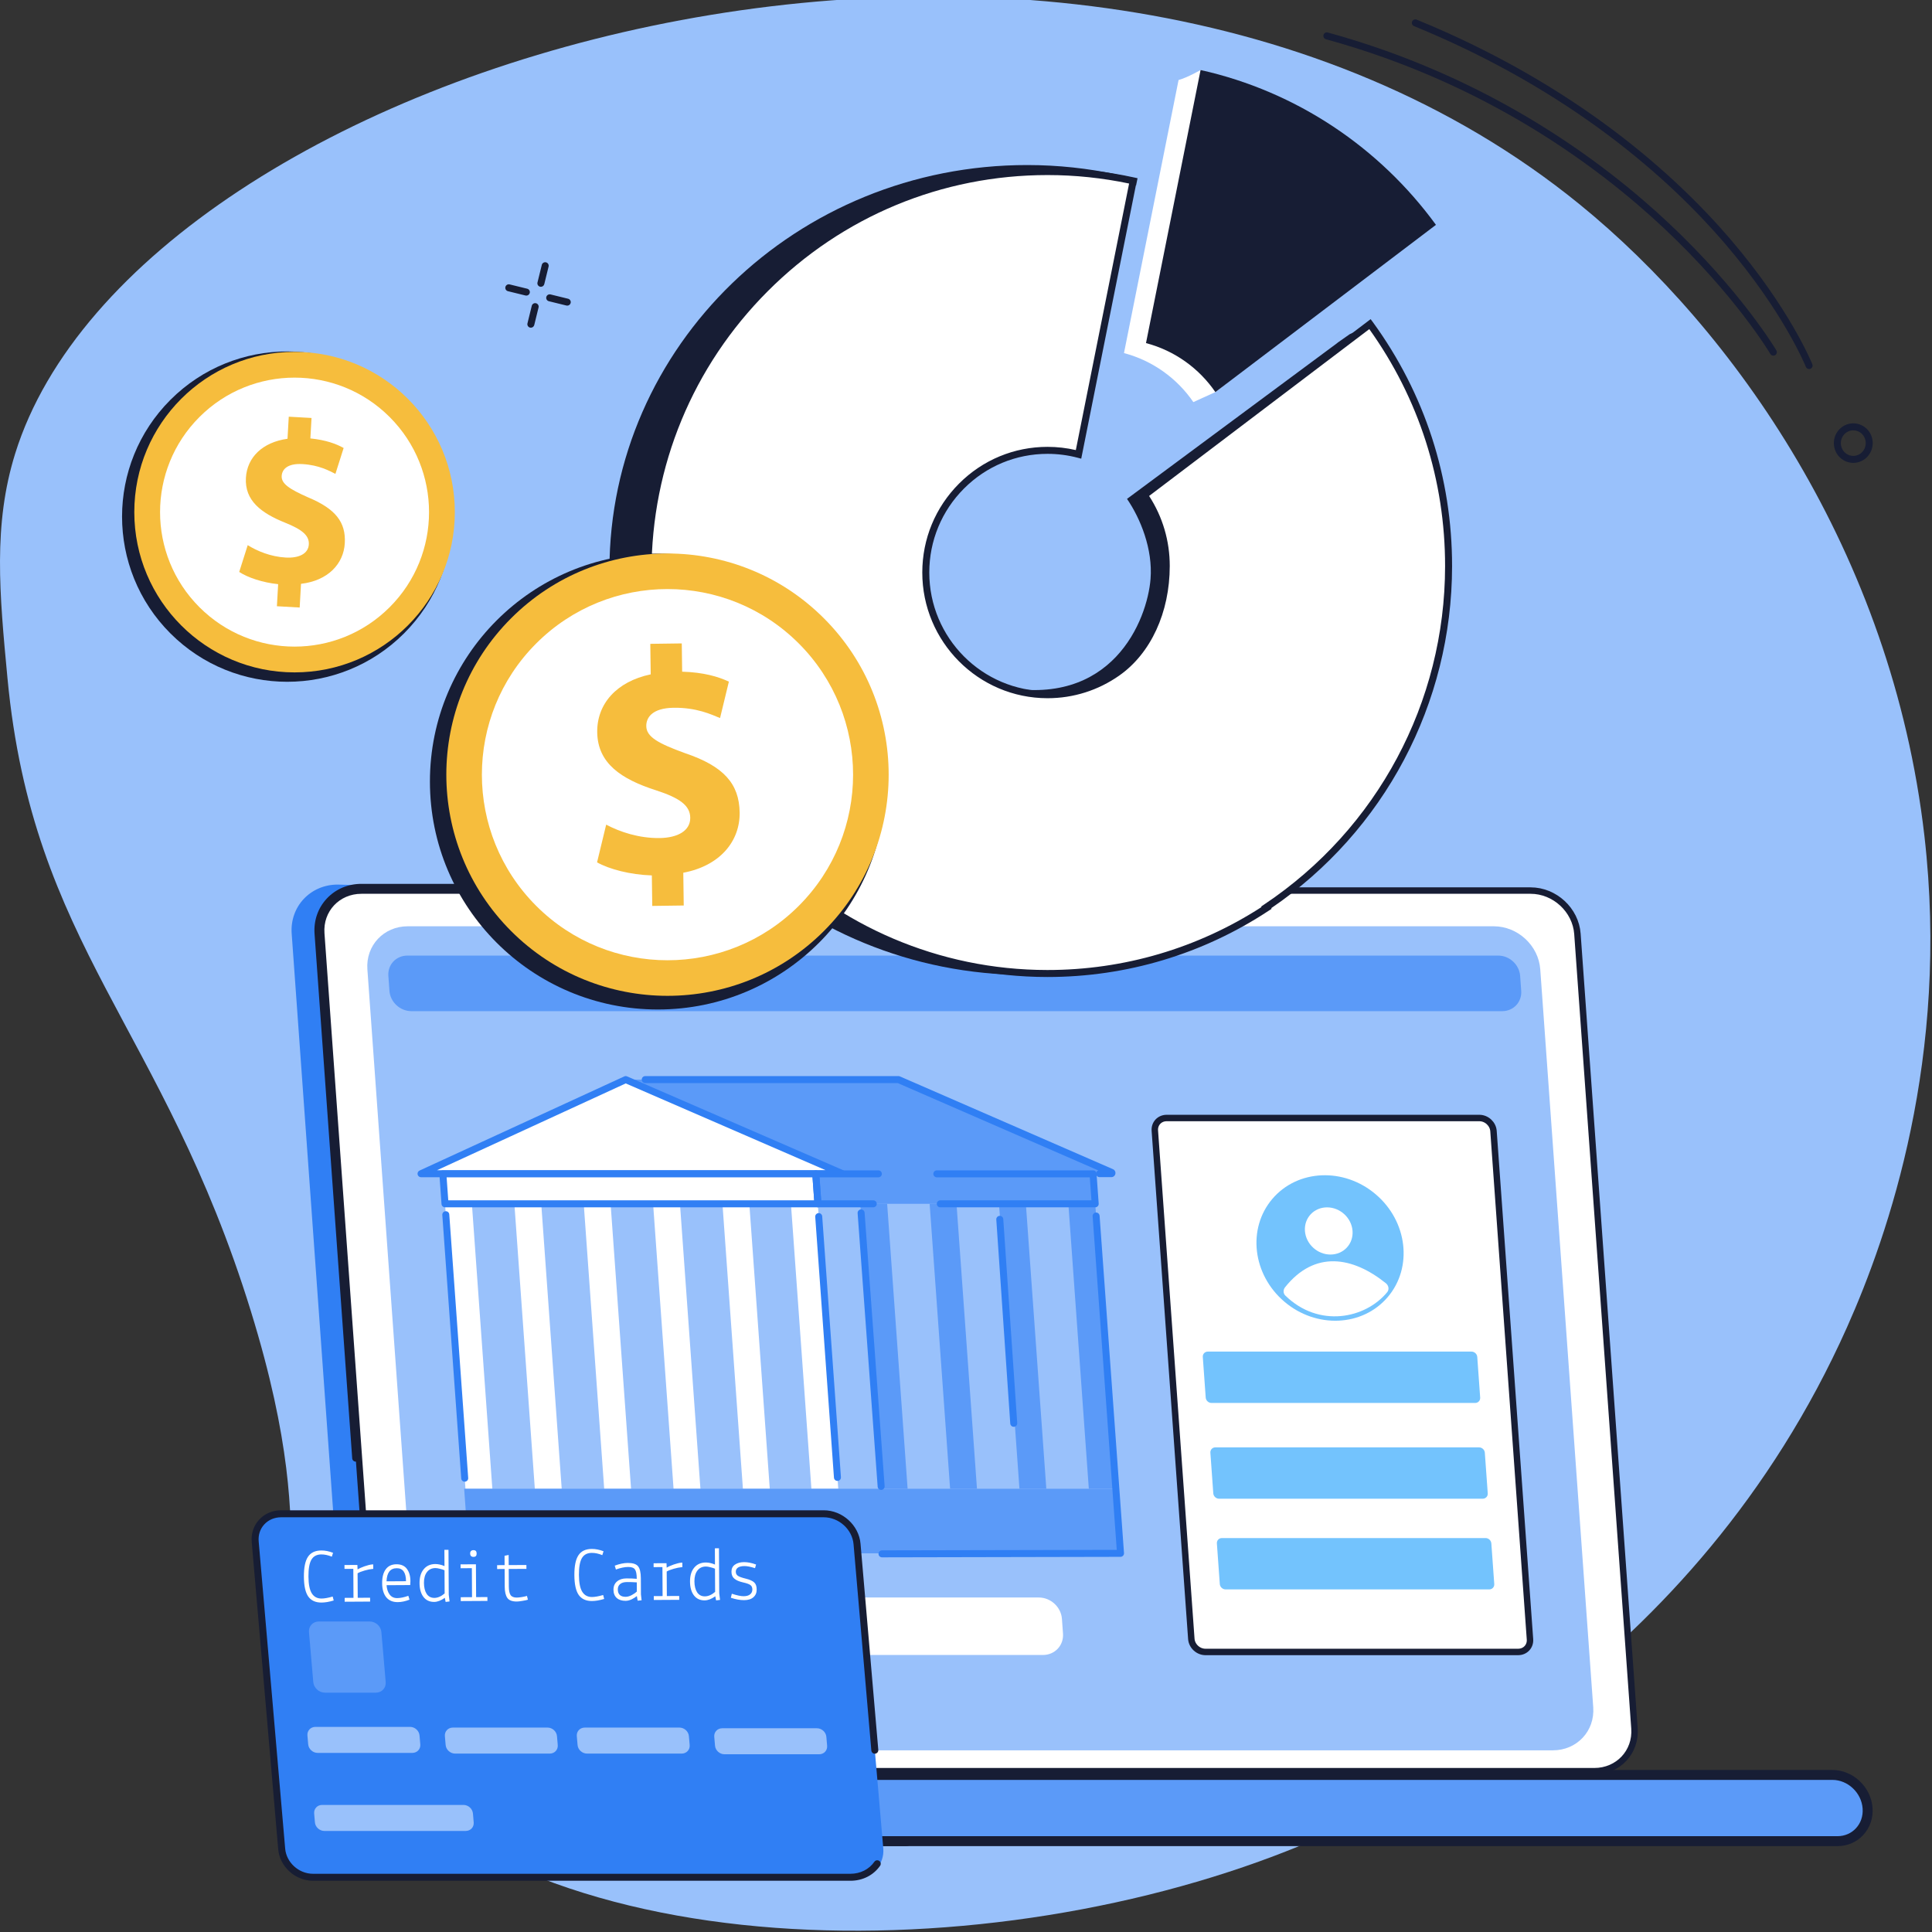 <svg width="300" height="300" viewBox="0 0 300 300" fill="none" xmlns="http://www.w3.org/2000/svg">
<rect x="0" y="0" width="300" height="300" fill="#333333" stroke="none"/>
<g clip-path="url(#clip0_1276_46963)">
<path d="M286.801 206.103C293.245 191.68 302.768 164.077 298.82 129.786C293.754 85.79 269.162 51.16 245.278 31.727C166.024 -32.758 21.369 9.425 2.36 70.419C-1.088 81.485 -0.082 92.146 1.156 105.264C5.094 146.986 25.285 159.337 38.96 203.612C51.405 243.904 39.254 248.475 50.838 266.371C75.968 305.194 148.213 306.961 197.871 288.183C216.945 280.97 263.217 258.879 286.801 206.103Z" fill="#99C1FB"/>
<path d="M287.779 71.877C287.415 71.877 287.05 71.809 286.7 71.673C285.939 71.377 285.341 70.797 285.014 70.039C284.347 68.494 285.039 66.681 286.558 66C287.291 65.671 288.107 65.649 288.856 65.941C289.616 66.236 290.215 66.817 290.542 67.574C291.208 69.12 290.515 70.931 288.998 71.614C288.607 71.789 288.193 71.877 287.779 71.877ZM287.777 66.823C287.514 66.823 287.251 66.878 287.003 66.99C286.022 67.43 285.577 68.605 286.01 69.609C286.221 70.098 286.606 70.471 287.093 70.661C287.569 70.846 288.088 70.832 288.553 70.623C289.533 70.183 289.978 69.008 289.545 68.004C289.334 67.515 288.949 67.141 288.462 66.952C288.24 66.866 288.008 66.823 287.777 66.823Z" fill="#171D34"/>
<path d="M275.366 55.225C275.18 55.225 274.999 55.13 274.898 54.958C274.845 54.868 269.527 45.913 258.404 35.464C248.146 25.826 230.709 12.906 205.893 6.093C205.604 6.014 205.434 5.715 205.514 5.426C205.593 5.136 205.893 4.967 206.181 5.046C231.229 11.924 248.827 24.969 259.179 34.702C270.403 45.255 275.781 54.318 275.834 54.408C275.985 54.666 275.899 54.999 275.641 55.151C275.554 55.201 275.46 55.225 275.366 55.225Z" fill="#171D34"/>
<path d="M280.916 57.306C280.7 57.306 280.496 57.176 280.412 56.963C280.378 56.879 276.991 48.478 267.834 37.807C259.384 27.961 244.151 14.113 219.57 4.055C219.292 3.942 219.16 3.625 219.273 3.347C219.386 3.071 219.702 2.936 219.981 3.05C244.788 13.2 260.164 27.192 268.694 37.143C277.952 47.943 281.387 56.478 281.421 56.563C281.531 56.842 281.394 57.157 281.116 57.267C281.05 57.293 280.983 57.306 280.916 57.306Z" fill="#171D34"/>
<path d="M83.989 44.533C83.946 44.533 83.903 44.528 83.859 44.518C83.568 44.446 83.39 44.152 83.461 43.861L84.13 41.135C84.201 40.843 84.494 40.666 84.786 40.737C85.077 40.808 85.255 41.102 85.184 41.393L84.516 44.12C84.455 44.368 84.233 44.533 83.989 44.533Z" fill="#171D34"/>
<path d="M82.432 50.884C82.389 50.884 82.346 50.879 82.302 50.868C82.011 50.797 81.833 50.503 81.904 50.212L82.573 47.486C82.644 47.194 82.938 47.017 83.229 47.088C83.52 47.159 83.698 47.453 83.627 47.744L82.959 50.47C82.898 50.718 82.676 50.884 82.432 50.884Z" fill="#171D34"/>
<path d="M81.732 45.901C81.69 45.901 81.646 45.896 81.603 45.886L78.876 45.217C78.585 45.146 78.407 44.852 78.479 44.561C78.55 44.27 78.844 44.093 79.135 44.163L81.861 44.831C82.152 44.903 82.331 45.197 82.259 45.488C82.198 45.735 81.977 45.901 81.732 45.901Z" fill="#171D34"/>
<path d="M88.084 47.458C88.041 47.458 87.998 47.453 87.954 47.443L85.228 46.774C84.937 46.703 84.759 46.409 84.83 46.118C84.902 45.827 85.195 45.648 85.487 45.72L88.213 46.388C88.504 46.46 88.682 46.754 88.611 47.045C88.55 47.292 88.328 47.458 88.084 47.458Z" fill="#171D34"/>
<path d="M110.34 270.228C114.888 266.835 119.62 263.671 124.443 260.653C134.232 254.529 144.445 249.054 154.744 243.749C160.161 240.958 165.746 238.433 171.271 235.836C176.829 233.223 182.399 230.634 187.97 228.047C193.061 225.683 198.152 223.318 203.235 220.94C218.092 184.129 234.414 142.396 232.043 142.396L52.436 137.357C48.196 137.357 44.991 140.776 45.293 144.978L54.15 268.341C54.452 272.543 58.147 275.962 62.387 275.962H102.474C105.045 273.989 107.744 272.166 110.34 270.228Z" fill="#307FF4"/>
<path d="M56.125 138.288H237.67C241.417 138.288 244.676 141.307 244.942 145.014L253.799 268.376C254.063 272.055 251.279 275.031 247.559 275.031H66.014C62.267 275.031 59.007 272.012 58.741 268.305L49.885 144.943C49.885 144.943 49.885 144.943 49.885 144.943C49.62 141.264 52.405 138.288 56.125 138.288Z" fill="white" stroke="#171D34"/>
<path d="M231.951 143.833H63.307C59.584 143.833 56.782 146.824 57.047 150.513L65.274 265.109C65.539 268.798 68.771 271.789 72.493 271.789H241.137C244.859 271.789 247.662 268.798 247.397 265.109L239.17 150.513C238.905 146.824 235.673 143.833 231.951 143.833Z" fill="#99C1FB"/>
<path d="M60.825 280.717L60.327 280.753L60.825 280.717C60.633 278.037 62.617 275.883 65.241 275.883H137.429C137.459 275.939 137.493 276.004 137.532 276.077C137.685 276.368 137.901 276.785 138.151 277.285C138.651 278.286 139.286 279.616 139.829 280.943C140.377 282.28 140.814 283.573 140.943 284.513C141.009 284.994 140.983 285.305 140.914 285.474C140.884 285.547 140.854 285.575 140.835 285.587C140.815 285.6 140.769 285.624 140.664 285.624H66.012C63.358 285.624 61.02 283.424 60.825 280.717Z" fill="#5B9AF8" stroke="#171D34"/>
<path d="M137.766 275.363L137.766 275.362L137.754 275.34H65.241C63.826 275.34 62.539 275.895 61.605 276.898L137.766 275.363ZM137.766 275.363C138.166 276.096 139.346 278.312 140.278 280.587C140.744 281.726 141.141 282.862 141.349 283.823C141.453 284.304 141.507 284.726 141.504 285.074C141.5 285.428 141.439 285.662 141.355 285.805C141.221 286.03 140.995 286.166 140.664 286.166H66.012M137.766 275.363L66.012 286.166M60.369 280.75L60.369 280.75C60.267 279.323 60.723 277.971 61.667 276.957L60.369 280.75ZM60.369 280.75C60.58 283.687 63.099 286.081 66.012 286.081H140.664C140.772 286.081 140.91 286.068 141.043 285.996C141.191 285.915 141.26 285.797 141.278 285.766L141.281 285.762L141.281 285.762M60.369 280.75L141.281 285.762M141.281 285.762C141.421 285.525 141.453 285.238 141.45 284.981C141.448 284.71 141.405 284.398 141.336 284.064C141.197 283.394 140.938 282.568 140.6 281.664C139.924 279.854 138.912 277.673 137.846 275.689L137.704 275.426M141.281 285.762L137.704 275.426M137.704 275.426L137.405 275.426M137.704 275.426L137.405 275.426M137.405 275.426L65.241 275.426C63.861 275.426 62.589 275.967 61.668 276.957L137.405 275.426ZM66.012 286.166C63.08 286.166 60.498 283.74 60.284 280.756M66.012 286.166L60.284 280.756M60.284 280.756C60.179 279.288 60.651 277.922 61.605 276.898L60.284 280.756ZM140.851 285.506C140.83 285.541 140.806 285.581 140.664 285.581H66.012C63.368 285.581 61.061 283.398 60.868 280.714L140.851 285.506ZM140.851 285.506C141.411 284.564 139.521 279.863 137.405 275.926L140.851 285.506Z" fill="#171D34" stroke="#171D34"/>
<path d="M113.427 275.882H284.539C287.197 275.882 289.531 278.077 289.726 280.789C289.919 283.473 287.939 285.623 285.31 285.623H114.198C111.54 285.623 109.206 283.428 109.011 280.717C108.818 278.032 110.798 275.882 113.427 275.882Z" fill="#5B9AF8" stroke="#171D34"/>
<path d="M108.47 280.756L108.47 280.756C108.364 279.286 108.836 277.919 109.788 276.896C110.721 275.894 112.009 275.34 113.427 275.34H284.539C287.471 275.34 290.053 277.766 290.267 280.75C290.372 282.22 289.9 283.586 288.948 284.609L288.948 284.609C288.015 285.612 286.727 286.166 285.31 286.166H114.198C111.265 286.166 108.683 283.739 108.47 280.756ZM109.851 276.955C108.907 277.968 108.452 279.321 108.555 280.75L108.555 280.75C108.766 283.688 111.284 286.081 114.198 286.081H285.31C286.691 286.081 287.965 285.54 288.885 284.551C289.829 283.538 290.284 282.185 290.182 280.756L290.182 280.756C289.971 277.819 287.452 275.425 284.539 275.425L113.427 275.425C112.045 275.425 110.771 275.966 109.851 276.955Z" fill="#307FF4" stroke="#171D34"/>
<path d="M55.232 226.96C54.95 226.96 54.712 226.742 54.691 226.456L48.844 145.017C48.696 142.953 49.367 141.008 50.733 139.54C52.111 138.06 54.026 137.245 56.125 137.245H94.982C95.282 137.245 95.525 137.488 95.525 137.788C95.525 138.087 95.282 138.33 94.982 138.33H56.125C54.331 138.33 52.698 139.023 51.528 140.28C50.369 141.525 49.801 143.179 49.927 144.939L55.774 226.378C55.795 226.677 55.57 226.937 55.272 226.958C55.258 226.959 55.245 226.96 55.232 226.96Z" fill="#171D34"/>
<path d="M232.637 148.383H63.261C61.504 148.383 60.18 149.795 60.305 151.537L60.472 153.857C60.597 155.599 62.123 157.012 63.881 157.012H233.256C235.014 157.012 236.337 155.6 236.212 153.857L236.046 151.537C235.92 149.795 234.394 148.383 232.637 148.383Z" fill="#5B9AF8"/>
<path d="M68.932 186.923H126.987L130.164 231.174H72.109L68.932 186.923Z" fill="#99C1FB"/>
<path d="M139.514 167.638H97.203L133.21 183.219L172.466 182.244C172.603 182.244 172.631 182.058 172.502 182.002L139.514 167.638Z" fill="#5B9AF8"/>
<path d="M172.565 182.787H170.736C170.437 182.787 170.194 182.543 170.194 182.244C170.194 182.014 170.336 181.818 170.538 181.739L139.401 168.18H100.193C99.894 168.18 99.65 167.937 99.65 167.638C99.65 167.338 99.894 167.095 100.193 167.095H139.514C139.589 167.095 139.663 167.11 139.731 167.14L172.811 181.545C173.099 181.67 173.257 181.971 173.193 182.277C173.131 182.577 172.873 182.787 172.565 182.787ZM172.378 182.54C172.378 182.54 172.378 182.54 172.379 182.541L172.378 182.54Z" fill="#307FF4"/>
<path d="M130.832 182.255H65.377L97.156 167.638L130.832 182.255Z" fill="white"/>
<path d="M130.832 182.799H65.377C65.122 182.799 64.901 182.621 64.847 182.372C64.792 182.123 64.918 181.869 65.15 181.763L96.929 167.146C97.07 167.081 97.23 167.079 97.372 167.141L131.048 181.758C131.284 181.86 131.416 182.115 131.363 182.366C131.311 182.618 131.089 182.799 130.832 182.799ZM67.856 181.713H128.218L97.162 168.233L67.856 181.713Z" fill="#307FF4"/>
<path d="M170.058 186.876H127.002L130.177 231.095H173.233L170.058 186.876Z" fill="#99C1FB"/>
<path d="M87.221 231.174H83.048L79.871 186.923H84.043L87.221 231.174Z" fill="white"/>
<path d="M97.99 231.174H93.818L90.641 186.923H94.813L97.99 231.174Z" fill="white"/>
<path d="M108.761 231.174H104.589L101.412 186.923H105.584L108.761 231.174Z" fill="white"/>
<path d="M119.531 231.174H115.359L112.182 186.923H116.354L119.531 231.174Z" fill="white"/>
<path d="M130.166 231.174H125.993L122.816 186.923H126.989L130.166 231.174Z" fill="white"/>
<path d="M76.451 231.174H72.278L69.102 186.923H73.274L76.451 231.174Z" fill="white"/>
<path d="M140.933 231.174H136.761L133.584 186.923H137.756L140.933 231.174Z" fill="#5B9AF8"/>
<path d="M151.703 231.174H147.531L144.354 186.923H148.526L151.703 231.174Z" fill="#5B9AF8"/>
<path d="M162.472 231.174H158.3L155.123 186.923H159.295L162.472 231.174Z" fill="#5B9AF8"/>
<path d="M173.244 231.174H169.072L165.895 186.923H170.067L173.244 231.174Z" fill="#5B9AF8"/>
<path d="M147.33 186.93H170.062L169.728 182.274H126.672L127.006 186.93H135.597H147.33Z" fill="#5B9AF8"/>
<path d="M126.673 182.274H68.768L69.102 186.93H127.007L126.673 182.274Z" fill="white"/>
<path d="M127.007 187.473H69.102C68.817 187.473 68.581 187.253 68.56 186.969L68.226 182.313C68.215 182.163 68.267 182.015 68.37 181.905C68.473 181.794 68.617 181.732 68.767 181.732H126.673C126.957 181.732 127.193 181.952 127.214 182.236L127.548 186.891C127.559 187.041 127.507 187.189 127.404 187.3C127.302 187.41 127.157 187.473 127.007 187.473ZM69.607 186.387H126.424L126.167 182.817H69.35L69.607 186.387Z" fill="#307FF4"/>
<path d="M72.074 231.174H173.275L173.995 241.201H72.794L72.074 231.174Z" fill="#5B9AF8"/>
<path d="M136.822 231.353C136.541 231.353 136.302 231.136 136.282 230.85L133.171 188.38C133.149 188.081 133.374 187.821 133.673 187.799C133.971 187.774 134.233 188.002 134.254 188.301L137.364 230.771C137.386 231.07 137.161 231.33 136.862 231.352C136.849 231.353 136.836 231.353 136.822 231.353Z" fill="#307FF4"/>
<path d="M157.412 221.551C157.129 221.551 156.891 221.332 156.872 221.045L154.704 189.375C154.684 189.076 154.91 188.817 155.209 188.797C155.503 188.776 155.767 189.002 155.787 189.301L157.954 220.971C157.975 221.27 157.749 221.529 157.45 221.55C157.437 221.551 157.425 221.551 157.412 221.551Z" fill="#307FF4"/>
<path d="M130.038 229.955C129.756 229.955 129.518 229.737 129.497 229.451L126.589 188.95C126.568 188.651 126.793 188.391 127.092 188.37C127.393 188.351 127.651 188.573 127.672 188.872L130.58 229.374C130.602 229.673 130.377 229.932 130.078 229.954C130.065 229.955 130.051 229.955 130.038 229.955Z" fill="#307FF4"/>
<path d="M72.159 230.078C71.877 230.078 71.639 229.86 71.618 229.574L68.681 188.658C68.659 188.359 68.885 188.1 69.184 188.078C69.483 188.056 69.743 188.282 69.764 188.581L72.701 229.496C72.723 229.795 72.498 230.055 72.199 230.076C72.186 230.077 72.172 230.078 72.159 230.078Z" fill="#307FF4"/>
<path d="M136.959 241.822C136.659 241.822 136.417 241.58 136.416 241.281C136.415 240.981 136.658 240.738 136.958 240.737L173.41 240.66L169.662 188.864C169.64 188.565 169.865 188.305 170.164 188.283C170.461 188.259 170.723 188.486 170.745 188.785L174.535 241.162C174.546 241.312 174.494 241.46 174.391 241.57C174.289 241.68 174.145 241.743 173.994 241.744L136.96 241.822C136.959 241.822 136.959 241.822 136.959 241.822Z" fill="#307FF4"/>
<path d="M135.599 187.473H127.008C126.723 187.473 126.487 187.253 126.467 186.969L126.132 182.313C126.121 182.163 126.174 182.015 126.276 181.905C126.379 181.794 126.523 181.732 126.674 181.732H136.391C136.691 181.732 136.934 181.975 136.934 182.274C136.934 182.574 136.691 182.817 136.391 182.817H127.257L127.513 186.387H135.599C135.899 186.387 136.142 186.63 136.142 186.93C136.142 187.23 135.899 187.473 135.599 187.473Z" fill="#307FF4"/>
<path d="M170.063 187.473H146.006C145.706 187.473 145.463 187.23 145.463 186.93C145.463 186.63 145.706 186.387 146.006 186.387H169.48L169.224 182.817H145.472C145.173 182.817 144.93 182.574 144.93 182.275C144.93 181.975 145.173 181.732 145.472 181.732H169.729C170.014 181.732 170.25 181.952 170.27 182.236L170.604 186.891C170.615 187.042 170.563 187.189 170.46 187.3C170.358 187.41 170.214 187.473 170.063 187.473Z" fill="#307FF4"/>
<path d="M161.947 256.985H88.862C87.01 256.985 85.402 255.497 85.27 253.661L85.106 251.382C84.975 249.547 86.369 248.059 88.221 248.059H161.306C163.158 248.059 164.766 249.547 164.898 251.382L165.062 253.661C165.194 255.497 163.799 256.985 161.947 256.985Z" fill="white"/>
<path d="M235.738 256.515H187.183C186.054 256.515 185.068 255.599 184.988 254.486L179.322 175.56C179.322 175.56 179.322 175.56 179.322 175.56C179.244 174.477 180.057 173.604 181.159 173.604H229.713C230.843 173.604 231.829 174.52 231.909 175.632L237.575 254.558C237.653 255.641 236.84 256.515 235.738 256.515Z" fill="white" stroke="#171D34"/>
<path d="M229.062 217.85H188.121C187.658 217.85 187.256 217.477 187.223 217.018L186.77 210.707C186.737 210.248 187.086 209.876 187.549 209.876H228.489C228.953 209.876 229.355 210.248 229.388 210.707L229.841 217.018C229.874 217.477 229.525 217.85 229.062 217.85Z" fill="#73C3FD"/>
<path d="M230.238 232.719H189.297C188.834 232.719 188.432 232.347 188.399 231.888L187.946 225.577C187.913 225.118 188.261 224.746 188.725 224.746H229.665C230.128 224.746 230.53 225.118 230.563 225.577L231.017 231.888C231.049 232.347 230.701 232.719 230.238 232.719Z" fill="#73C3FD"/>
<path d="M231.249 246.802H190.309C189.845 246.802 189.443 246.43 189.41 245.971L188.957 239.66C188.924 239.201 189.273 238.829 189.736 238.829H230.677C231.14 238.829 231.542 239.201 231.575 239.66L232.028 245.971C232.061 246.43 231.712 246.802 231.249 246.802Z" fill="#73C3FD"/>
<path d="M215.484 201.412C219.403 196.81 218.57 189.665 213.624 185.453C208.678 181.242 201.491 181.559 197.572 186.161C193.653 190.764 194.486 197.909 199.432 202.12C204.378 206.332 211.565 206.015 215.484 201.412Z" fill="#73C3FD"/>
<path d="M210.023 191.142C210.168 193.165 208.631 194.805 206.59 194.805C204.549 194.805 202.776 193.165 202.631 191.142C202.485 189.119 204.022 187.479 206.064 187.479C208.105 187.479 209.878 189.119 210.023 191.142Z" fill="white"/>
<path d="M199.534 199.899C204.165 194.082 210.061 195.135 215.205 199.265C215.644 199.618 215.737 200.243 215.404 200.648C212.025 204.764 204.779 206.257 199.578 201.166C199.226 200.821 199.248 200.258 199.534 199.899Z" fill="white"/>
<path d="M209.604 51.88L207.681 53.224C207.684 53.228 207.687 53.232 207.69 53.236L175.002 77.466C177.098 80.524 179.022 85.264 178.657 89.894C178.15 96.31 172.687 110.119 155.264 106.585L191.768 141.892C193.501 141.268 196.203 140.213 196.429 140.029C210.733 128.395 219.608 109.893 219.623 89.983C219.633 76.721 219.765 60.445 212.73 50.341C212.73 50.341 211.542 51.117 209.604 51.88Z" fill="#171D34"/>
<path d="M185.304 62.436L188.722 60.883L219.555 36.468C211.373 25.242 200.161 14.629 186.425 10.872C186.425 10.872 184.455 12.013 183.007 12.425L174.531 54.827C178.971 55.995 182.772 58.744 185.304 62.436Z" fill="white"/>
<path d="M194.946 140.987L193.582 138.911L172.486 105.485C169.278 107.658 163.904 108.83 159.693 108.827C148.778 108.819 139.718 99.079 139.726 88.496C139.734 77.914 146.565 67.873 157.48 67.881C159.212 67.882 162.807 67.188 164.408 67.595L176.155 27.652C176.167 27.655 173.429 27.091 173.429 27.091C168.954 26.141 164.308 25.632 159.54 25.628C123.72 25.602 94.66 53.733 94.633 88.463C94.605 123.192 123.62 151.368 159.439 151.394C172.586 151.404 184.82 147.618 195.045 141.107C195.044 141.107 194.95 140.985 194.946 140.987Z" fill="#171D34"/>
<path d="M188.722 60.883L222.973 34.915C214.241 22.934 201.349 14.211 186.425 10.872L177.949 53.274C182.39 54.443 186.19 57.191 188.722 60.883Z" fill="#171D34"/>
<path d="M224.935 87.92C224.946 73.86 220.411 60.864 212.729 50.325L212.723 50.329C212.726 50.333 212.729 50.337 212.731 50.341L177.7 76.889C179.844 80.016 181.1 83.803 181.097 87.886C181.092 94.468 178.476 100.958 173.479 104.462C170.41 106.614 166.678 107.879 162.65 107.875C152.207 107.867 143.749 99.366 143.757 88.888C143.765 78.41 152.237 69.922 162.679 69.93C164.336 69.932 165.943 70.148 167.474 70.551L175.95 28.15C175.962 28.152 175.974 28.155 175.986 28.158L176 28.089C171.719 27.148 167.274 26.644 162.712 26.641C128.445 26.614 100.644 54.469 100.617 88.855C100.591 123.241 128.349 151.138 162.616 151.165C175.193 151.174 186.898 147.426 196.679 140.979C196.679 140.979 196.641 140.928 196.613 140.893C213.669 129.491 224.918 110.028 224.935 87.92Z" fill="white"/>
<path d="M162.662 151.708C162.646 151.708 162.631 151.708 162.616 151.708C128.103 151.68 100.047 123.485 100.074 88.854C100.087 72.079 106.609 56.313 118.44 44.46C130.259 32.618 145.964 26.098 162.663 26.098C162.68 26.098 162.695 26.098 162.712 26.098C167.21 26.101 171.72 26.593 176.116 27.559L176.639 27.674L176.407 28.799L176.375 28.792L167.893 71.223L167.336 71.076C165.82 70.677 164.253 70.475 162.678 70.473C162.673 70.473 162.668 70.473 162.663 70.473C157.763 70.473 153.157 72.386 149.689 75.86C146.217 79.339 144.303 83.966 144.299 88.889C144.292 99.051 152.523 107.325 162.65 107.333C162.655 107.333 162.659 107.333 162.665 107.333C166.442 107.333 170.073 106.187 173.166 104.017C177.718 100.826 180.548 94.645 180.553 87.886C180.556 84.048 179.415 80.352 177.251 77.197L176.958 76.77L212.831 49.558L213.167 50.005C221.231 61.069 225.487 74.18 225.477 87.921C225.461 109.236 214.972 129.043 197.39 141.023L197.46 141.115L196.977 141.433C186.777 148.155 174.912 151.708 162.662 151.708ZM162.663 27.183C146.252 27.183 130.822 33.59 119.208 45.226C107.582 56.874 101.172 72.369 101.16 88.855C101.133 122.887 128.703 150.596 162.616 150.622C162.631 150.622 162.647 150.622 162.662 150.622C174.502 150.622 185.975 147.245 195.886 140.848L195.822 140.768L196.311 140.441C213.878 128.698 224.375 109.064 224.392 87.92C224.402 74.6 220.335 61.884 212.622 51.104L178.434 77.013C180.535 80.254 181.642 84.001 181.639 87.886C181.633 95.101 178.699 101.464 173.79 104.906C170.513 107.204 166.666 108.418 162.664 108.418C162.659 108.418 162.654 108.418 162.649 108.418C151.924 108.41 143.205 99.648 143.213 88.888C143.217 83.675 145.244 78.776 148.92 75.093C152.593 71.413 157.473 69.387 162.663 69.387C162.668 69.387 162.673 69.387 162.678 69.387C164.154 69.389 165.622 69.557 167.053 69.888L175.326 28.5C171.183 27.629 166.941 27.186 162.711 27.183C162.696 27.183 162.679 27.183 162.663 27.183Z" fill="#171D34"/>
<path d="M102.152 156.754C121.699 156.754 137.545 140.907 137.545 121.36C137.545 101.812 121.699 85.966 102.152 85.966C82.604 85.966 66.758 101.812 66.758 121.36C66.758 140.907 82.604 156.754 102.152 156.754Z" fill="#171D34"/>
<path d="M127.932 144.573C141.344 131.161 141.344 109.416 127.932 96.005C114.52 82.593 92.776 82.593 79.364 96.005C65.952 109.416 65.952 131.161 79.364 144.573C92.776 157.984 114.52 157.984 127.932 144.573Z" fill="#F6BD3D"/>
<path d="M124.026 140.668C135.281 129.413 135.281 111.165 124.026 99.909C112.771 88.654 94.523 88.654 83.268 99.909C72.013 111.165 72.013 129.413 83.268 140.668C94.523 151.923 112.771 151.923 124.026 140.668Z" fill="white"/>
<path d="M101.282 140.671L101.218 135.934C97.875 135.83 94.621 134.976 92.711 133.905L94.127 128.05C96.238 129.168 99.194 130.176 102.436 130.132C105.278 130.093 107.209 128.969 107.181 126.974C107.155 125.079 105.543 123.904 101.836 122.708C96.476 120.985 92.801 118.541 92.736 113.704C92.676 109.315 95.721 105.832 101.043 104.712L100.978 99.975L105.866 99.908L105.925 104.297C109.269 104.401 111.522 105.068 113.179 105.844L111.809 111.499C110.505 110.968 108.195 109.852 104.605 109.901C101.364 109.945 100.335 111.355 100.354 112.752C100.377 114.397 102.136 115.421 106.397 116.959C112.36 118.973 114.791 121.683 114.852 126.172C114.912 130.61 111.822 134.443 106.101 135.518L106.17 140.605L101.282 140.671Z" fill="#F6BD3D"/>
<path d="M62.735 98.356C72.751 88.34 72.751 72.101 62.735 62.086C52.719 52.07 36.481 52.07 26.465 62.086C16.449 72.101 16.449 88.34 26.465 98.356C36.481 108.371 52.719 108.371 62.735 98.356Z" fill="#171D34"/>
<path d="M45.739 104.408C59.483 104.408 70.625 93.266 70.625 79.522C70.625 65.779 59.483 54.637 45.739 54.637C31.995 54.637 20.854 65.779 20.854 79.522C20.854 93.266 31.995 104.408 45.739 104.408Z" fill="#F6BD3D"/>
<path d="M60.505 94.289C68.66 86.134 68.66 72.911 60.505 64.755C52.349 56.599 39.126 56.599 30.97 64.755C22.815 72.911 22.815 86.134 30.97 94.289C39.126 102.445 52.349 102.445 60.505 94.289Z" fill="white"/>
<path d="M42.998 94.136L43.191 90.709C40.779 90.464 38.471 89.682 37.145 88.811L38.465 84.651C39.934 85.566 42.02 86.444 44.365 86.576C46.422 86.692 47.874 85.978 47.955 84.534C48.033 83.163 46.927 82.232 44.307 81.179C40.52 79.663 37.988 77.71 38.185 74.21C38.364 71.035 40.742 68.671 44.645 68.131L44.839 64.704L48.374 64.903L48.195 68.078C50.607 68.323 52.202 68.919 53.36 69.564L52.084 73.582C51.168 73.132 49.555 72.209 46.957 72.062C44.612 71.93 43.797 72.898 43.74 73.908C43.673 75.099 44.893 75.928 47.895 77.255C52.103 79.013 53.723 81.095 53.54 84.343C53.359 87.554 50.931 90.168 46.741 90.656L46.534 94.336L42.998 94.136Z" fill="#F6BD3D"/>
<path d="M132.977 291.502H48.682C46.162 291.502 43.946 289.493 43.732 287.015L39.64 239.545C39.426 237.068 41.296 235.059 43.817 235.059H128.112C130.632 235.059 132.849 237.068 133.062 239.545L137.155 287.015C137.368 289.493 135.498 291.502 132.977 291.502Z" fill="#307FF4"/>
<path d="M58.358 262.837H50.464C49.538 262.837 48.724 262.099 48.646 261.189L47.977 253.429C47.898 252.519 48.585 251.782 49.511 251.782H57.404C58.33 251.782 59.144 252.519 59.222 253.429L59.891 261.189C59.97 262.099 59.283 262.837 58.358 262.837Z" fill="#5B9AF8"/>
<path d="M72.32 284.308H50.368C49.621 284.308 48.965 283.713 48.901 282.979L48.782 281.598C48.719 280.864 49.273 280.269 50.02 280.269H71.971C72.718 280.269 73.375 280.864 73.438 281.598L73.557 282.979C73.62 283.713 73.066 284.308 72.32 284.308Z" fill="#99C1FB"/>
<path d="M64.026 272.19H49.323C48.576 272.19 47.92 271.595 47.856 270.861L47.737 269.48C47.674 268.746 48.228 268.151 48.975 268.151H63.678C64.424 268.151 65.081 268.746 65.144 269.48L65.263 270.861C65.327 271.595 64.773 272.19 64.026 272.19Z" fill="#99C1FB"/>
<path d="M85.37 272.296H70.667C69.92 272.296 69.263 271.701 69.2 270.967L69.081 269.586C69.018 268.852 69.572 268.257 70.319 268.257H85.022C85.768 268.257 86.425 268.852 86.488 269.586L86.607 270.967C86.671 271.701 86.117 272.296 85.37 272.296Z" fill="#99C1FB"/>
<path d="M105.854 272.296H91.151C90.404 272.296 89.748 271.701 89.685 270.967L89.566 269.586C89.502 268.852 90.056 268.257 90.803 268.257H105.506C106.253 268.257 106.909 268.852 106.972 269.586L107.092 270.967C107.155 271.701 106.601 272.296 105.854 272.296Z" fill="#99C1FB"/>
<path d="M127.198 272.402H112.495C111.748 272.402 111.092 271.807 111.028 271.073L110.909 269.692C110.846 268.958 111.4 268.363 112.147 268.363H126.85C127.596 268.363 128.253 268.958 128.316 269.692L128.435 271.073C128.499 271.807 127.945 272.402 127.198 272.402Z" fill="#99C1FB"/>
<path d="M132.054 292.044H48.591C45.851 292.044 43.432 289.85 43.2 287.153L39.087 239.432C38.974 238.134 39.382 236.908 40.233 235.98C41.099 235.036 42.315 234.516 43.656 234.516H127.907C130.812 234.516 133.375 236.842 133.622 239.701L136.382 271.722C136.408 272.021 136.187 272.284 135.888 272.31C135.588 272.341 135.327 272.114 135.301 271.816L132.54 239.795C132.341 237.482 130.262 235.602 127.907 235.602H43.656C42.623 235.602 41.691 235.997 41.033 236.714C40.39 237.415 40.082 238.348 40.168 239.339L44.282 287.059C44.467 289.209 46.4 290.959 48.591 290.959H132.054C133.586 290.959 134.941 290.279 135.772 289.094C135.944 288.848 136.282 288.789 136.528 288.961C136.773 289.133 136.833 289.472 136.661 289.717C135.624 291.196 133.945 292.044 132.054 292.044Z" fill="#171D34"/>
<path d="M51.659 247.911L51.818 248.522C51.115 248.734 50.484 248.842 49.924 248.845C49.004 248.85 48.318 248.538 47.867 247.909C47.423 247.271 47.197 246.245 47.189 244.829C47.181 243.413 47.391 242.384 47.819 241.741C48.248 241.091 48.938 240.763 49.89 240.757C50.474 240.754 51.082 240.874 51.716 241.119L51.527 241.72C50.95 241.483 50.405 241.366 49.893 241.369C49.181 241.373 48.667 241.648 48.35 242.194C48.041 242.732 47.89 243.601 47.897 244.801C47.904 246.001 48.077 246.872 48.416 247.414C48.755 247.956 49.26 248.225 49.932 248.221C50.38 248.219 50.956 248.115 51.659 247.911ZM53.523 248.717L53.52 248.117L54.888 248.109L54.862 243.609L53.494 243.617L53.491 243.017L55.495 243.005L55.523 243.701C55.778 243.54 56.137 243.378 56.6 243.215C57.063 243.052 57.47 242.954 57.822 242.92L57.954 242.919L57.958 243.627L57.826 243.628C57.498 243.654 57.091 243.736 56.604 243.875C56.124 244.014 55.765 244.156 55.526 244.301L55.548 248.105L57.468 248.094L57.471 248.694L53.523 248.717ZM59.339 245.839C59.334 244.919 59.518 244.202 59.891 243.688C60.272 243.166 60.826 242.903 61.554 242.899C62.282 242.895 62.824 243.132 63.178 243.61C63.541 244.087 63.725 244.726 63.729 245.526L63.697 246.127L60.025 246.148C60.068 246.747 60.231 247.234 60.513 247.609C60.795 247.975 61.18 248.157 61.668 248.154C62.164 248.151 62.743 248.032 63.406 247.796L63.59 248.395C62.943 248.647 62.336 248.774 61.768 248.778C60.984 248.782 60.382 248.526 59.963 248.008C59.552 247.482 59.344 246.759 59.339 245.839ZM61.606 243.511C60.598 243.516 60.069 244.195 60.021 245.548L63.045 245.53C63.038 244.178 62.558 243.505 61.606 243.511ZM69.641 240.657L69.681 247.629L69.807 248.672L69.196 248.747L69.072 248.112C68.474 248.531 67.924 248.743 67.42 248.745C66.708 248.75 66.15 248.489 65.747 247.963C65.352 247.437 65.152 246.722 65.147 245.818C65.142 244.906 65.358 244.189 65.795 243.667C66.232 243.136 66.83 242.869 67.59 242.864C68.038 242.862 68.515 242.967 69.02 243.18L69.005 240.66L69.641 240.657ZM65.831 245.79C65.835 246.494 65.974 247.062 66.248 247.492C66.531 247.915 66.932 248.124 67.452 248.121C67.972 248.118 68.503 247.887 69.044 247.428L69.024 243.828C68.855 243.749 68.623 243.675 68.326 243.604C68.038 243.526 67.802 243.487 67.618 243.488C67.05 243.491 66.607 243.702 66.289 244.12C65.98 244.53 65.827 245.086 65.831 245.79ZM71.547 248.614L71.543 248.014L73.296 248.004L73.27 243.504L71.518 243.514L71.514 242.914L73.902 242.9L73.931 248L75.683 247.99L75.687 248.59L71.547 248.614ZM73.005 241.213C73.004 241.053 73.047 240.929 73.135 240.841C73.23 240.752 73.358 240.707 73.518 240.707C73.846 240.705 74.011 240.88 74.013 241.232C74.015 241.584 73.852 241.757 73.524 241.751C73.18 241.752 73.007 241.573 73.005 241.213ZM77.195 243.638L77.191 243.038L78.355 243.031L78.347 241.579L78.982 241.455L78.991 243.027L81.739 243.012L81.743 243.612L78.995 243.627L79.01 246.363C79.014 246.971 79.104 247.411 79.282 247.682C79.467 247.945 79.792 248.075 80.256 248.072C80.432 248.071 80.704 248.042 81.072 247.984C81.439 247.917 81.691 247.86 81.826 247.811L81.974 248.398C81.822 248.455 81.543 248.517 81.135 248.583C80.735 248.65 80.444 248.683 80.26 248.684C79.54 248.688 79.046 248.503 78.78 248.129C78.514 247.746 78.379 247.167 78.374 246.391L78.359 243.631L77.195 243.638ZM93.658 247.672L93.817 248.283C93.115 248.495 92.483 248.603 91.923 248.606C91.003 248.611 90.317 248.299 89.866 247.669C89.422 247.032 89.196 246.005 89.188 244.589C89.18 243.173 89.39 242.144 89.819 241.502C90.247 240.851 90.937 240.523 91.889 240.518C92.473 240.514 93.082 240.635 93.715 240.879L93.527 241.48C92.949 241.244 92.405 241.127 91.893 241.13C91.181 241.134 90.666 241.409 90.349 241.955C90.04 242.492 89.889 243.361 89.896 244.561C89.903 245.761 90.076 246.632 90.415 247.174C90.754 247.716 91.26 247.986 91.932 247.982C92.38 247.979 92.955 247.876 93.658 247.672ZM97.164 247.952C97.46 247.95 97.779 247.856 98.122 247.67C98.473 247.476 98.728 247.299 98.887 247.138L98.879 245.71C98.351 245.673 97.847 245.656 97.367 245.659C96.886 245.661 96.527 245.767 96.288 245.977C96.049 246.178 95.931 246.451 95.933 246.795C95.937 247.571 96.348 247.956 97.164 247.952ZM97.155 248.576C96.571 248.579 96.11 248.434 95.773 248.14C95.435 247.838 95.264 247.411 95.261 246.859C95.258 246.307 95.44 245.878 95.806 245.572C96.172 245.257 96.659 245.099 97.267 245.095C97.875 245.092 98.411 245.113 98.876 245.158C98.872 244.446 98.781 243.963 98.603 243.708C98.426 243.445 98.069 243.315 97.533 243.318C96.997 243.321 96.366 243.452 95.639 243.712L95.456 243.113C96.198 242.837 96.87 242.697 97.47 242.694C98.262 242.689 98.799 242.862 99.081 243.213C99.363 243.563 99.506 244.178 99.511 245.058L99.525 247.578L99.627 248.49L99.015 248.553L98.891 247.834C98.708 247.995 98.449 248.161 98.114 248.33C97.779 248.492 97.459 248.574 97.155 248.576ZM101.522 248.443L101.519 247.843L102.887 247.835L102.861 243.335L101.493 243.343L101.49 242.743L103.494 242.732L103.522 243.428C103.777 243.266 104.136 243.104 104.599 242.941C105.062 242.779 105.47 242.68 105.821 242.646L105.953 242.646L105.957 243.354L105.825 243.354C105.498 243.38 105.09 243.463 104.603 243.601C104.124 243.74 103.764 243.882 103.525 244.027L103.547 247.831L105.467 247.82L105.47 248.42L101.522 248.443ZM111.641 240.417L111.681 247.389L111.807 248.432L111.195 248.508L111.071 247.873C110.474 248.292 109.923 248.503 109.419 248.506C108.707 248.51 108.149 248.249 107.746 247.723C107.351 247.198 107.151 246.483 107.146 245.579C107.141 244.667 107.357 243.95 107.794 243.427C108.231 242.897 108.829 242.629 109.589 242.625C110.037 242.622 110.514 242.728 111.019 242.941L111.005 240.421L111.641 240.417ZM107.83 245.551C107.834 246.255 107.973 246.822 108.248 247.253C108.53 247.675 108.931 247.885 109.451 247.882C109.971 247.879 110.502 247.648 111.043 247.189L111.023 243.589C110.854 243.51 110.622 243.435 110.326 243.365C110.037 243.286 109.801 243.248 109.617 243.249C109.049 243.252 108.606 243.463 108.289 243.88C107.979 244.29 107.826 244.847 107.83 245.551ZM113.485 248.099L113.637 247.474C114.431 247.733 115.043 247.862 115.475 247.859C115.907 247.857 116.239 247.763 116.47 247.578C116.709 247.384 116.827 247.132 116.825 246.82C116.824 246.508 116.726 246.28 116.534 246.137C116.349 245.986 115.96 245.845 115.367 245.712C114.774 245.579 114.329 245.386 114.032 245.132C113.734 244.893 113.584 244.534 113.582 244.054C113.579 243.574 113.757 243.209 114.115 242.959C114.482 242.701 114.953 242.57 115.529 242.567C116.105 242.564 116.73 242.688 117.403 242.94L117.239 243.505C116.557 243.285 116.009 243.176 115.593 243.179C115.177 243.181 114.849 243.255 114.61 243.4C114.371 243.562 114.252 243.778 114.254 244.05C114.255 244.322 114.36 244.534 114.569 244.685C114.786 244.835 115.199 244.985 115.808 245.133C116.417 245.282 116.85 245.476 117.107 245.714C117.364 245.945 117.495 246.312 117.497 246.816C117.5 247.32 117.331 247.721 116.988 248.019C116.654 248.317 116.175 248.467 115.551 248.471C114.927 248.475 114.238 248.35 113.485 248.099Z" fill="white"/>
</g>
<defs>
<clipPath id="clip0_1276_46963">
<rect width="300" height="300" fill="white"/>
</clipPath>
</defs>
</svg>
